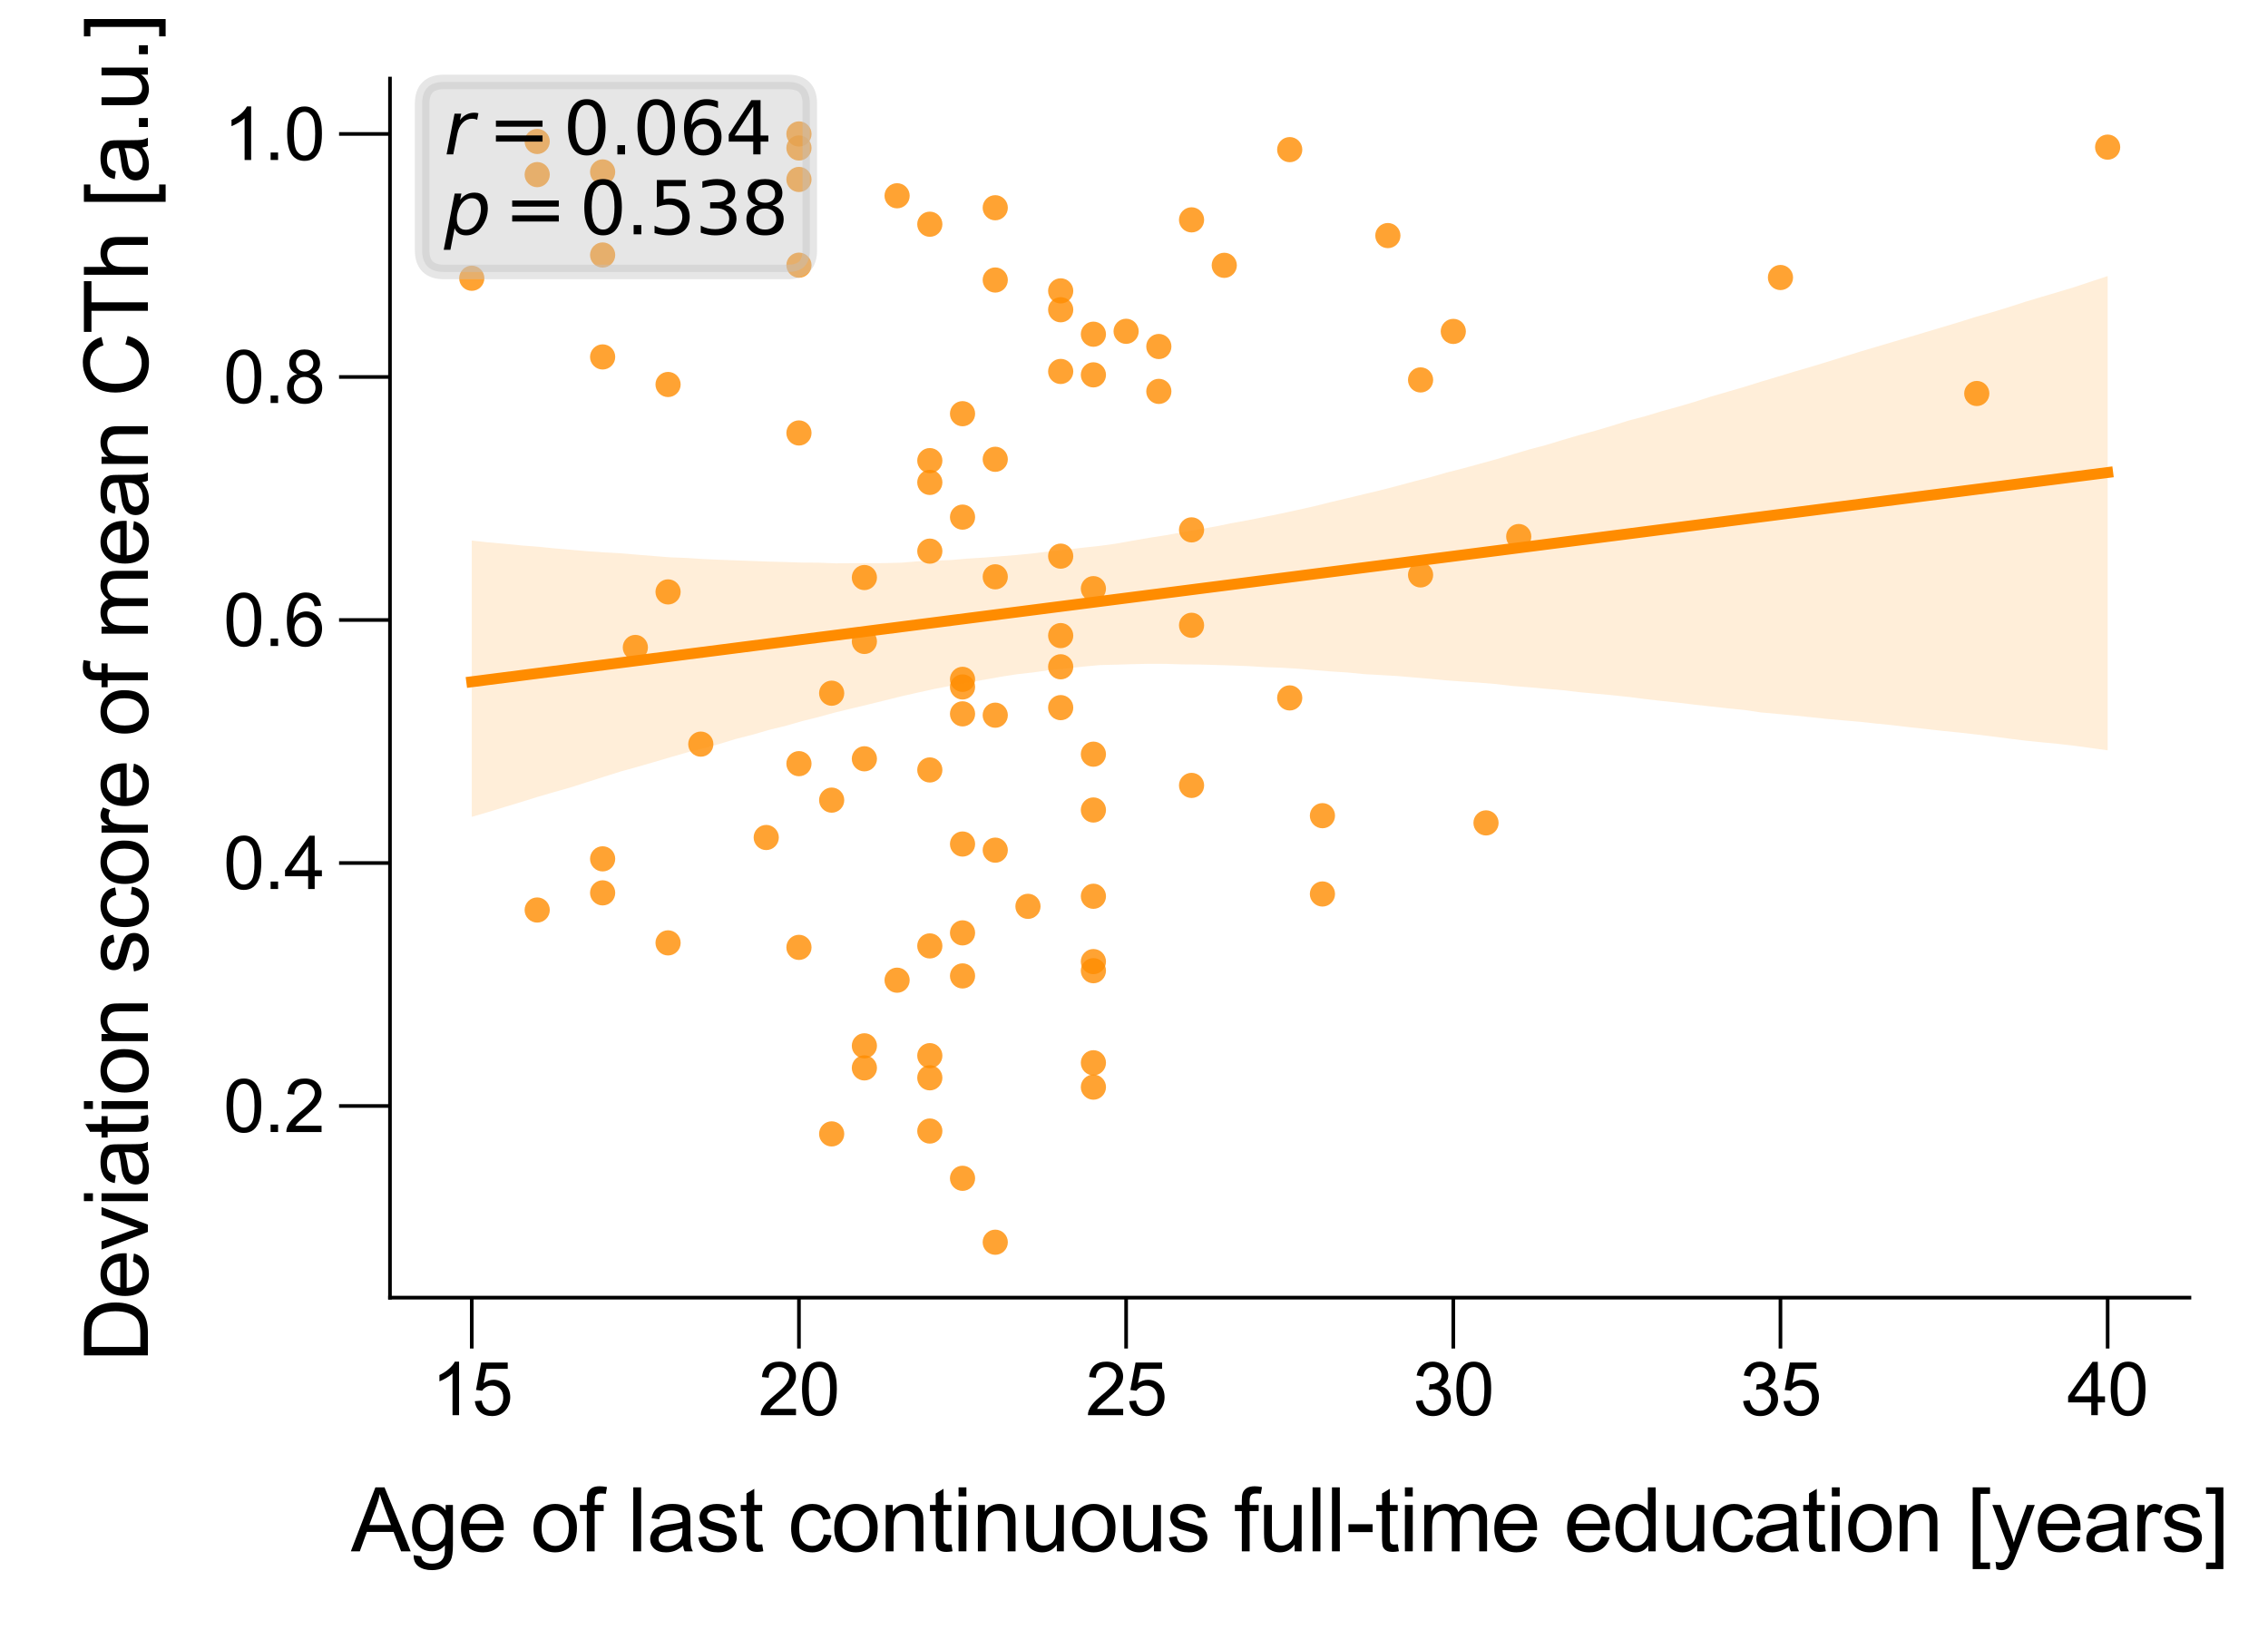 <?xml version="1.0" encoding="utf-8" standalone="no"?>
<!DOCTYPE svg PUBLIC "-//W3C//DTD SVG 1.1//EN"
  "http://www.w3.org/Graphics/SVG/1.1/DTD/svg11.dtd">
<svg xmlns:xlink="http://www.w3.org/1999/xlink" width="155.906pt" height="113.386pt" viewBox="0 0 155.906 113.386" xmlns="http://www.w3.org/2000/svg" version="1.1">
 <defs>
  <style type="text/css">*{stroke-linejoin: round; stroke-linecap: butt}</style>
 </defs>
 <g id="figure_1">
  <g id="patch_1">
   <path d="M 0 113.386 
L 155.906 113.386 
L 155.906 0 
L 0 0 
z
" style="fill: #ffffff"/>
  </g>
  <g id="axes_1">
   <g id="patch_2">
    <path d="M 26.808 89.218 
L 150.506 89.218 
L 150.506 5.4 
L 26.808 5.4 
z
" style="fill: #ffffff"/>
   </g>
   <g id="PathCollection_1">
    <defs>
     <path id="C0_0_9b91db623c" d="M 0 0.866 
C 0.23 0.866 0.45 0.775 0.612 0.612 
C 0.775 0.45 0.866 0.23 0.866 -0 
C 0.866 -0.23 0.775 -0.45 0.612 -0.612 
C 0.45 -0.775 0.23 -0.866 0 -0.866 
C -0.23 -0.866 -0.45 -0.775 -0.612 -0.612 
C -0.775 -0.45 -0.866 -0.23 -0.866 0 
C -0.866 0.23 -0.775 0.45 -0.612 0.612 
C -0.45 0.775 -0.23 0.866 0 0.866 
z
"/>
    </defs>
    <g clip-path="url(#p8213f5aab8)">
     <use xlink:href="#C0_0_9b91db623c" x="72.913" y="48.652" style="fill: #ff8c00; fill-opacity: 0.8"/>
    </g>
    <g clip-path="url(#p8213f5aab8)">
     <use xlink:href="#C0_0_9b91db623c" x="57.17" y="55.012" style="fill: #ff8c00; fill-opacity: 0.8"/>
    </g>
    <g clip-path="url(#p8213f5aab8)">
     <use xlink:href="#C0_0_9b91db623c" x="36.928" y="62.567" style="fill: #ff8c00; fill-opacity: 0.8"/>
    </g>
    <g clip-path="url(#p8213f5aab8)">
     <use xlink:href="#C0_0_9b91db623c" x="63.917" y="65.035" style="fill: #ff8c00; fill-opacity: 0.8"/>
    </g>
    <g clip-path="url(#p8213f5aab8)">
     <use xlink:href="#C0_0_9b91db623c" x="66.166" y="67.098" style="fill: #ff8c00; fill-opacity: 0.8"/>
    </g>
    <g clip-path="url(#p8213f5aab8)">
     <use xlink:href="#C0_0_9b91db623c" x="68.415" y="85.408" style="fill: #ff8c00; fill-opacity: 0.8"/>
    </g>
    <g clip-path="url(#p8213f5aab8)">
     <use xlink:href="#C0_0_9b91db623c" x="54.921" y="9.21" style="fill: #ff8c00; fill-opacity: 0.8"/>
    </g>
    <g clip-path="url(#p8213f5aab8)">
     <use xlink:href="#C0_0_9b91db623c" x="54.921" y="12.338" style="fill: #ff8c00; fill-opacity: 0.8"/>
    </g>
    <g clip-path="url(#p8213f5aab8)">
     <use xlink:href="#C0_0_9b91db623c" x="75.162" y="25.773" style="fill: #ff8c00; fill-opacity: 0.8"/>
    </g>
    <g clip-path="url(#p8213f5aab8)">
     <use xlink:href="#C0_0_9b91db623c" x="75.162" y="40.472" style="fill: #ff8c00; fill-opacity: 0.8"/>
    </g>
    <g clip-path="url(#p8213f5aab8)">
     <use xlink:href="#C0_0_9b91db623c" x="41.426" y="11.821" style="fill: #ff8c00; fill-opacity: 0.8"/>
    </g>
    <g clip-path="url(#p8213f5aab8)">
     <use xlink:href="#C0_0_9b91db623c" x="68.415" y="58.451" style="fill: #ff8c00; fill-opacity: 0.8"/>
    </g>
    <g clip-path="url(#p8213f5aab8)">
     <use xlink:href="#C0_0_9b91db623c" x="90.906" y="61.464" style="fill: #ff8c00; fill-opacity: 0.8"/>
    </g>
    <g clip-path="url(#p8213f5aab8)">
     <use xlink:href="#C0_0_9b91db623c" x="90.906" y="56.081" style="fill: #ff8c00; fill-opacity: 0.8"/>
    </g>
    <g clip-path="url(#p8213f5aab8)">
     <use xlink:href="#C0_0_9b91db623c" x="66.166" y="81.013" style="fill: #ff8c00; fill-opacity: 0.8"/>
    </g>
    <g clip-path="url(#p8213f5aab8)">
     <use xlink:href="#C0_0_9b91db623c" x="54.921" y="52.505" style="fill: #ff8c00; fill-opacity: 0.8"/>
    </g>
    <g clip-path="url(#p8213f5aab8)">
     <use xlink:href="#C0_0_9b91db623c" x="43.675" y="44.515" style="fill: #ff8c00; fill-opacity: 0.8"/>
    </g>
    <g clip-path="url(#p8213f5aab8)">
     <use xlink:href="#C0_0_9b91db623c" x="66.166" y="58.03" style="fill: #ff8c00; fill-opacity: 0.8"/>
    </g>
    <g clip-path="url(#p8213f5aab8)">
     <use xlink:href="#C0_0_9b91db623c" x="88.657" y="47.984" style="fill: #ff8c00; fill-opacity: 0.8"/>
    </g>
    <g clip-path="url(#p8213f5aab8)">
     <use xlink:href="#C0_0_9b91db623c" x="66.166" y="64.138" style="fill: #ff8c00; fill-opacity: 0.8"/>
    </g>
    <g clip-path="url(#p8213f5aab8)">
     <use xlink:href="#C0_0_9b91db623c" x="68.415" y="19.252" style="fill: #ff8c00; fill-opacity: 0.8"/>
    </g>
    <g clip-path="url(#p8213f5aab8)">
     <use xlink:href="#C0_0_9b91db623c" x="61.668" y="67.392" style="fill: #ff8c00; fill-opacity: 0.8"/>
    </g>
    <g clip-path="url(#p8213f5aab8)">
     <use xlink:href="#C0_0_9b91db623c" x="68.415" y="14.283" style="fill: #ff8c00; fill-opacity: 0.8"/>
    </g>
    <g clip-path="url(#p8213f5aab8)">
     <use xlink:href="#C0_0_9b91db623c" x="68.415" y="31.578" style="fill: #ff8c00; fill-opacity: 0.8"/>
    </g>
    <g clip-path="url(#p8213f5aab8)">
     <use xlink:href="#C0_0_9b91db623c" x="63.917" y="33.167" style="fill: #ff8c00; fill-opacity: 0.8"/>
    </g>
    <g clip-path="url(#p8213f5aab8)">
     <use xlink:href="#C0_0_9b91db623c" x="63.917" y="72.581" style="fill: #ff8c00; fill-opacity: 0.8"/>
    </g>
    <g clip-path="url(#p8213f5aab8)">
     <use xlink:href="#C0_0_9b91db623c" x="81.909" y="36.431" style="fill: #ff8c00; fill-opacity: 0.8"/>
    </g>
    <g clip-path="url(#p8213f5aab8)">
     <use xlink:href="#C0_0_9b91db623c" x="66.166" y="28.443" style="fill: #ff8c00; fill-opacity: 0.8"/>
    </g>
    <g clip-path="url(#p8213f5aab8)">
     <use xlink:href="#C0_0_9b91db623c" x="102.151" y="56.577" style="fill: #ff8c00; fill-opacity: 0.8"/>
    </g>
    <g clip-path="url(#p8213f5aab8)">
     <use xlink:href="#C0_0_9b91db623c" x="54.921" y="65.135" style="fill: #ff8c00; fill-opacity: 0.8"/>
    </g>
    <g clip-path="url(#p8213f5aab8)">
     <use xlink:href="#C0_0_9b91db623c" x="63.917" y="77.763" style="fill: #ff8c00; fill-opacity: 0.8"/>
    </g>
    <g clip-path="url(#p8213f5aab8)">
     <use xlink:href="#C0_0_9b91db623c" x="72.913" y="25.538" style="fill: #ff8c00; fill-opacity: 0.8"/>
    </g>
    <g clip-path="url(#p8213f5aab8)">
     <use xlink:href="#C0_0_9b91db623c" x="59.419" y="44.102" style="fill: #ff8c00; fill-opacity: 0.8"/>
    </g>
    <g clip-path="url(#p8213f5aab8)">
     <use xlink:href="#C0_0_9b91db623c" x="59.419" y="71.904" style="fill: #ff8c00; fill-opacity: 0.8"/>
    </g>
    <g clip-path="url(#p8213f5aab8)">
     <use xlink:href="#C0_0_9b91db623c" x="97.653" y="26.121" style="fill: #ff8c00; fill-opacity: 0.8"/>
    </g>
    <g clip-path="url(#p8213f5aab8)">
     <use xlink:href="#C0_0_9b91db623c" x="97.653" y="39.528" style="fill: #ff8c00; fill-opacity: 0.8"/>
    </g>
    <g clip-path="url(#p8213f5aab8)">
     <use xlink:href="#C0_0_9b91db623c" x="48.174" y="51.162" style="fill: #ff8c00; fill-opacity: 0.8"/>
    </g>
    <g clip-path="url(#p8213f5aab8)">
     <use xlink:href="#C0_0_9b91db623c" x="41.426" y="61.387" style="fill: #ff8c00; fill-opacity: 0.8"/>
    </g>
    <g clip-path="url(#p8213f5aab8)">
     <use xlink:href="#C0_0_9b91db623c" x="72.913" y="19.999" style="fill: #ff8c00; fill-opacity: 0.8"/>
    </g>
    <g clip-path="url(#p8213f5aab8)">
     <use xlink:href="#C0_0_9b91db623c" x="59.419" y="73.422" style="fill: #ff8c00; fill-opacity: 0.8"/>
    </g>
    <g clip-path="url(#p8213f5aab8)">
     <use xlink:href="#C0_0_9b91db623c" x="68.415" y="49.172" style="fill: #ff8c00; fill-opacity: 0.8"/>
    </g>
    <g clip-path="url(#p8213f5aab8)">
     <use xlink:href="#C0_0_9b91db623c" x="36.928" y="9.726" style="fill: #ff8c00; fill-opacity: 0.8"/>
    </g>
    <g clip-path="url(#p8213f5aab8)">
     <use xlink:href="#C0_0_9b91db623c" x="36.928" y="12.006" style="fill: #ff8c00; fill-opacity: 0.8"/>
    </g>
    <g clip-path="url(#p8213f5aab8)">
     <use xlink:href="#C0_0_9b91db623c" x="75.162" y="55.69" style="fill: #ff8c00; fill-opacity: 0.8"/>
    </g>
    <g clip-path="url(#p8213f5aab8)">
     <use xlink:href="#C0_0_9b91db623c" x="45.924" y="64.826" style="fill: #ff8c00; fill-opacity: 0.8"/>
    </g>
    <g clip-path="url(#p8213f5aab8)">
     <use xlink:href="#C0_0_9b91db623c" x="45.924" y="26.435" style="fill: #ff8c00; fill-opacity: 0.8"/>
    </g>
    <g clip-path="url(#p8213f5aab8)">
     <use xlink:href="#C0_0_9b91db623c" x="45.924" y="40.696" style="fill: #ff8c00; fill-opacity: 0.8"/>
    </g>
    <g clip-path="url(#p8213f5aab8)">
     <use xlink:href="#C0_0_9b91db623c" x="61.668" y="13.46" style="fill: #ff8c00; fill-opacity: 0.8"/>
    </g>
    <g clip-path="url(#p8213f5aab8)">
     <use xlink:href="#C0_0_9b91db623c" x="88.657" y="10.288" style="fill: #ff8c00; fill-opacity: 0.8"/>
    </g>
    <g clip-path="url(#p8213f5aab8)">
     <use xlink:href="#C0_0_9b91db623c" x="77.411" y="22.778" style="fill: #ff8c00; fill-opacity: 0.8"/>
    </g>
    <g clip-path="url(#p8213f5aab8)">
     <use xlink:href="#C0_0_9b91db623c" x="81.909" y="15.116" style="fill: #ff8c00; fill-opacity: 0.8"/>
    </g>
    <g clip-path="url(#p8213f5aab8)">
     <use xlink:href="#C0_0_9b91db623c" x="75.162" y="22.978" style="fill: #ff8c00; fill-opacity: 0.8"/>
    </g>
    <g clip-path="url(#p8213f5aab8)">
     <use xlink:href="#C0_0_9b91db623c" x="68.415" y="39.658" style="fill: #ff8c00; fill-opacity: 0.8"/>
    </g>
    <g clip-path="url(#p8213f5aab8)">
     <use xlink:href="#C0_0_9b91db623c" x="41.426" y="17.532" style="fill: #ff8c00; fill-opacity: 0.8"/>
    </g>
    <g clip-path="url(#p8213f5aab8)">
     <use xlink:href="#C0_0_9b91db623c" x="32.43" y="19.131" style="fill: #ff8c00; fill-opacity: 0.8"/>
    </g>
    <g clip-path="url(#p8213f5aab8)">
     <use xlink:href="#C0_0_9b91db623c" x="63.917" y="37.893" style="fill: #ff8c00; fill-opacity: 0.8"/>
    </g>
    <g clip-path="url(#p8213f5aab8)">
     <use xlink:href="#C0_0_9b91db623c" x="63.917" y="15.416" style="fill: #ff8c00; fill-opacity: 0.8"/>
    </g>
    <g clip-path="url(#p8213f5aab8)">
     <use xlink:href="#C0_0_9b91db623c" x="75.162" y="74.744" style="fill: #ff8c00; fill-opacity: 0.8"/>
    </g>
    <g clip-path="url(#p8213f5aab8)">
     <use xlink:href="#C0_0_9b91db623c" x="66.166" y="47.23" style="fill: #ff8c00; fill-opacity: 0.8"/>
    </g>
    <g clip-path="url(#p8213f5aab8)">
     <use xlink:href="#C0_0_9b91db623c" x="122.392" y="19.08" style="fill: #ff8c00; fill-opacity: 0.8"/>
    </g>
    <g clip-path="url(#p8213f5aab8)">
     <use xlink:href="#C0_0_9b91db623c" x="59.419" y="52.17" style="fill: #ff8c00; fill-opacity: 0.8"/>
    </g>
    <g clip-path="url(#p8213f5aab8)">
     <use xlink:href="#C0_0_9b91db623c" x="59.419" y="39.708" style="fill: #ff8c00; fill-opacity: 0.8"/>
    </g>
    <g clip-path="url(#p8213f5aab8)">
     <use xlink:href="#C0_0_9b91db623c" x="41.426" y="24.54" style="fill: #ff8c00; fill-opacity: 0.8"/>
    </g>
    <g clip-path="url(#p8213f5aab8)">
     <use xlink:href="#C0_0_9b91db623c" x="41.426" y="59.049" style="fill: #ff8c00; fill-opacity: 0.8"/>
    </g>
    <g clip-path="url(#p8213f5aab8)">
     <use xlink:href="#C0_0_9b91db623c" x="70.664" y="62.314" style="fill: #ff8c00; fill-opacity: 0.8"/>
    </g>
    <g clip-path="url(#p8213f5aab8)">
     <use xlink:href="#C0_0_9b91db623c" x="63.917" y="31.67" style="fill: #ff8c00; fill-opacity: 0.8"/>
    </g>
    <g clip-path="url(#p8213f5aab8)">
     <use xlink:href="#C0_0_9b91db623c" x="63.917" y="74.103" style="fill: #ff8c00; fill-opacity: 0.8"/>
    </g>
    <g clip-path="url(#p8213f5aab8)">
     <use xlink:href="#C0_0_9b91db623c" x="52.672" y="57.581" style="fill: #ff8c00; fill-opacity: 0.8"/>
    </g>
    <g clip-path="url(#p8213f5aab8)">
     <use xlink:href="#C0_0_9b91db623c" x="66.166" y="46.707" style="fill: #ff8c00; fill-opacity: 0.8"/>
    </g>
    <g clip-path="url(#p8213f5aab8)">
     <use xlink:href="#C0_0_9b91db623c" x="75.162" y="61.621" style="fill: #ff8c00; fill-opacity: 0.8"/>
    </g>
    <g clip-path="url(#p8213f5aab8)">
     <use xlink:href="#C0_0_9b91db623c" x="104.4" y="36.889" style="fill: #ff8c00; fill-opacity: 0.8"/>
    </g>
    <g clip-path="url(#p8213f5aab8)">
     <use xlink:href="#C0_0_9b91db623c" x="72.913" y="45.844" style="fill: #ff8c00; fill-opacity: 0.8"/>
    </g>
    <g clip-path="url(#p8213f5aab8)">
     <use xlink:href="#C0_0_9b91db623c" x="144.883" y="10.116" style="fill: #ff8c00; fill-opacity: 0.8"/>
    </g>
    <g clip-path="url(#p8213f5aab8)">
     <use xlink:href="#C0_0_9b91db623c" x="79.66" y="26.909" style="fill: #ff8c00; fill-opacity: 0.8"/>
    </g>
    <g clip-path="url(#p8213f5aab8)">
     <use xlink:href="#C0_0_9b91db623c" x="75.162" y="51.853" style="fill: #ff8c00; fill-opacity: 0.8"/>
    </g>
    <g clip-path="url(#p8213f5aab8)">
     <use xlink:href="#C0_0_9b91db623c" x="99.902" y="22.786" style="fill: #ff8c00; fill-opacity: 0.8"/>
    </g>
    <g clip-path="url(#p8213f5aab8)">
     <use xlink:href="#C0_0_9b91db623c" x="75.162" y="66.739" style="fill: #ff8c00; fill-opacity: 0.8"/>
    </g>
    <g clip-path="url(#p8213f5aab8)">
     <use xlink:href="#C0_0_9b91db623c" x="75.162" y="73.07" style="fill: #ff8c00; fill-opacity: 0.8"/>
    </g>
    <g clip-path="url(#p8213f5aab8)">
     <use xlink:href="#C0_0_9b91db623c" x="57.17" y="47.66" style="fill: #ff8c00; fill-opacity: 0.8"/>
    </g>
    <g clip-path="url(#p8213f5aab8)">
     <use xlink:href="#C0_0_9b91db623c" x="63.917" y="52.937" style="fill: #ff8c00; fill-opacity: 0.8"/>
    </g>
    <g clip-path="url(#p8213f5aab8)">
     <use xlink:href="#C0_0_9b91db623c" x="66.166" y="35.554" style="fill: #ff8c00; fill-opacity: 0.8"/>
    </g>
    <g clip-path="url(#p8213f5aab8)">
     <use xlink:href="#C0_0_9b91db623c" x="66.166" y="49.08" style="fill: #ff8c00; fill-opacity: 0.8"/>
    </g>
    <g clip-path="url(#p8213f5aab8)">
     <use xlink:href="#C0_0_9b91db623c" x="81.909" y="42.991" style="fill: #ff8c00; fill-opacity: 0.8"/>
    </g>
    <g clip-path="url(#p8213f5aab8)">
     <use xlink:href="#C0_0_9b91db623c" x="81.909" y="54" style="fill: #ff8c00; fill-opacity: 0.8"/>
    </g>
    <g clip-path="url(#p8213f5aab8)">
     <use xlink:href="#C0_0_9b91db623c" x="95.404" y="16.197" style="fill: #ff8c00; fill-opacity: 0.8"/>
    </g>
    <g clip-path="url(#p8213f5aab8)">
     <use xlink:href="#C0_0_9b91db623c" x="54.921" y="18.232" style="fill: #ff8c00; fill-opacity: 0.8"/>
    </g>
    <g clip-path="url(#p8213f5aab8)">
     <use xlink:href="#C0_0_9b91db623c" x="54.921" y="29.768" style="fill: #ff8c00; fill-opacity: 0.8"/>
    </g>
    <g clip-path="url(#p8213f5aab8)">
     <use xlink:href="#C0_0_9b91db623c" x="79.66" y="23.824" style="fill: #ff8c00; fill-opacity: 0.8"/>
    </g>
    <g clip-path="url(#p8213f5aab8)">
     <use xlink:href="#C0_0_9b91db623c" x="57.17" y="77.96" style="fill: #ff8c00; fill-opacity: 0.8"/>
    </g>
    <g clip-path="url(#p8213f5aab8)">
     <use xlink:href="#C0_0_9b91db623c" x="84.158" y="18.242" style="fill: #ff8c00; fill-opacity: 0.8"/>
    </g>
    <g clip-path="url(#p8213f5aab8)">
     <use xlink:href="#C0_0_9b91db623c" x="72.913" y="38.237" style="fill: #ff8c00; fill-opacity: 0.8"/>
    </g>
    <g clip-path="url(#p8213f5aab8)">
     <use xlink:href="#C0_0_9b91db623c" x="54.921" y="10.174" style="fill: #ff8c00; fill-opacity: 0.8"/>
    </g>
    <g clip-path="url(#p8213f5aab8)">
     <use xlink:href="#C0_0_9b91db623c" x="135.887" y="27.054" style="fill: #ff8c00; fill-opacity: 0.8"/>
    </g>
    <g clip-path="url(#p8213f5aab8)">
     <use xlink:href="#C0_0_9b91db623c" x="72.913" y="21.297" style="fill: #ff8c00; fill-opacity: 0.8"/>
    </g>
    <g clip-path="url(#p8213f5aab8)">
     <use xlink:href="#C0_0_9b91db623c" x="72.913" y="43.7" style="fill: #ff8c00; fill-opacity: 0.8"/>
    </g>
    <g clip-path="url(#p8213f5aab8)">
     <use xlink:href="#C0_0_9b91db623c" x="75.162" y="66.113" style="fill: #ff8c00; fill-opacity: 0.8"/>
    </g>
   </g>
   <g id="PolyCollection_1">
    <path d="M 32.43 37.164 
L 32.43 56.161 
L 33.566 55.83 
L 34.702 55.481 
L 35.838 55.137 
L 36.974 54.783 
L 38.11 54.454 
L 39.245 54.131 
L 40.381 53.766 
L 41.517 53.406 
L 42.653 53.046 
L 43.789 52.732 
L 44.925 52.405 
L 46.061 52.07 
L 47.197 51.741 
L 48.333 51.452 
L 49.468 51.146 
L 50.604 50.799 
L 51.74 50.511 
L 52.876 50.181 
L 54.012 49.904 
L 55.148 49.578 
L 56.284 49.294 
L 57.42 48.982 
L 58.556 48.708 
L 59.691 48.436 
L 60.827 48.156 
L 61.963 47.874 
L 63.099 47.617 
L 64.235 47.367 
L 65.371 47.149 
L 66.507 46.932 
L 67.643 46.737 
L 68.778 46.533 
L 69.914 46.356 
L 71.05 46.228 
L 72.186 46.066 
L 73.322 45.958 
L 74.458 45.832 
L 75.594 45.728 
L 76.73 45.698 
L 77.866 45.664 
L 79.001 45.639 
L 80.137 45.644 
L 81.273 45.679 
L 82.409 45.688 
L 83.545 45.719 
L 84.681 45.754 
L 85.817 45.797 
L 86.953 45.869 
L 88.089 45.909 
L 89.224 45.977 
L 90.36 46.072 
L 91.496 46.165 
L 92.632 46.236 
L 93.768 46.349 
L 94.904 46.412 
L 96.04 46.478 
L 97.176 46.577 
L 98.312 46.673 
L 99.447 46.78 
L 100.583 46.862 
L 101.719 46.938 
L 102.855 47.033 
L 103.991 47.165 
L 105.127 47.253 
L 106.263 47.356 
L 107.399 47.45 
L 108.535 47.586 
L 109.67 47.691 
L 110.806 47.797 
L 111.942 47.916 
L 113.078 48.061 
L 114.214 48.192 
L 115.35 48.31 
L 116.486 48.448 
L 117.622 48.573 
L 118.757 48.699 
L 119.893 48.81 
L 121.029 48.981 
L 122.165 49.083 
L 123.301 49.188 
L 124.437 49.307 
L 125.573 49.426 
L 126.709 49.528 
L 127.845 49.626 
L 128.98 49.75 
L 130.116 49.863 
L 131.252 49.997 
L 132.388 50.12 
L 133.524 50.25 
L 134.66 50.363 
L 135.796 50.492 
L 136.932 50.63 
L 138.068 50.778 
L 139.203 50.919 
L 140.339 51.035 
L 141.475 51.144 
L 142.611 51.275 
L 143.747 51.43 
L 144.883 51.589 
L 144.883 18.982 
L 144.883 18.982 
L 143.747 19.355 
L 142.611 19.735 
L 141.475 20.078 
L 140.339 20.412 
L 139.203 20.754 
L 138.068 21.122 
L 136.932 21.469 
L 135.796 21.793 
L 134.66 22.15 
L 133.524 22.492 
L 132.388 22.831 
L 131.252 23.172 
L 130.116 23.508 
L 128.98 23.845 
L 127.845 24.181 
L 126.709 24.534 
L 125.573 24.889 
L 124.437 25.233 
L 123.301 25.564 
L 122.165 25.91 
L 121.029 26.248 
L 119.893 26.603 
L 118.757 26.935 
L 117.622 27.263 
L 116.486 27.629 
L 115.35 27.965 
L 114.214 28.276 
L 113.078 28.621 
L 111.942 28.917 
L 110.806 29.275 
L 109.67 29.613 
L 108.535 29.921 
L 107.399 30.254 
L 106.263 30.601 
L 105.127 30.9 
L 103.991 31.237 
L 102.855 31.575 
L 101.719 31.888 
L 100.583 32.2 
L 99.447 32.487 
L 98.312 32.813 
L 97.176 33.102 
L 96.04 33.41 
L 94.904 33.703 
L 93.768 33.975 
L 92.632 34.249 
L 91.496 34.516 
L 90.36 34.801 
L 89.224 35.054 
L 88.089 35.302 
L 86.953 35.533 
L 85.817 35.76 
L 84.681 35.966 
L 83.545 36.198 
L 82.409 36.396 
L 81.273 36.594 
L 80.137 36.799 
L 79.001 36.974 
L 77.866 37.173 
L 76.73 37.375 
L 75.594 37.532 
L 74.458 37.653 
L 73.322 37.786 
L 72.186 37.902 
L 71.05 38.042 
L 69.914 38.155 
L 68.778 38.248 
L 67.643 38.335 
L 66.507 38.406 
L 65.371 38.504 
L 64.235 38.543 
L 63.099 38.592 
L 61.963 38.686 
L 60.827 38.714 
L 59.691 38.726 
L 58.556 38.724 
L 57.42 38.73 
L 56.284 38.686 
L 55.148 38.679 
L 54.012 38.643 
L 52.876 38.612 
L 51.74 38.569 
L 50.604 38.529 
L 49.468 38.486 
L 48.333 38.435 
L 47.197 38.36 
L 46.061 38.317 
L 44.925 38.227 
L 43.789 38.136 
L 42.653 38.04 
L 41.517 37.979 
L 40.381 37.898 
L 39.245 37.8 
L 38.11 37.702 
L 36.974 37.588 
L 35.838 37.502 
L 34.702 37.39 
L 33.566 37.29 
L 32.43 37.164 
z
" clip-path="url(#p8213f5aab8)" style="fill: #ff8c00; fill-opacity: 0.15"/>
   </g>
   <g id="matplotlib.axis_1">
    <g id="xtick_1">
     <g id="line2d_1">
      <defs>
       <path id="m34c0549c8e" d="M 0 0 
L 0 3.5 
" style="stroke: #000000; stroke-width: 0.25"/>
      </defs>
      <g>
       <use xlink:href="#m34c0549c8e" x="32.43" y="89.218" style="stroke: #000000; stroke-width: 0.25"/>
      </g>
     </g>
     <g id="text_1">
      <!-- 15 -->
      <g transform="translate(29.65 97.297) scale(0.05 -0.05)">
       <defs>
        <path id="ArialMT-31" d="M 2384 0 
L 1822 0 
L 1822 3584 
Q 1619 3391 1289 3197 
Q 959 3003 697 2906 
L 697 3450 
Q 1169 3672 1522 3987 
Q 1875 4303 2022 4600 
L 2384 4600 
L 2384 0 
z
" transform="scale(0.016)"/>
        <path id="ArialMT-35" d="M 266 1200 
L 856 1250 
Q 922 819 1161 601 
Q 1400 384 1738 384 
Q 2144 384 2425 690 
Q 2706 997 2706 1503 
Q 2706 1984 2436 2262 
Q 2166 2541 1728 2541 
Q 1456 2541 1237 2417 
Q 1019 2294 894 2097 
L 366 2166 
L 809 4519 
L 3088 4519 
L 3088 3981 
L 1259 3981 
L 1013 2750 
Q 1425 3038 1878 3038 
Q 2478 3038 2890 2622 
Q 3303 2206 3303 1553 
Q 3303 931 2941 478 
Q 2500 -78 1738 -78 
Q 1113 -78 717 272 
Q 322 622 266 1200 
z
" transform="scale(0.016)"/>
       </defs>
       <use xlink:href="#ArialMT-31"/>
       <use xlink:href="#ArialMT-35" x="55.615"/>
      </g>
     </g>
    </g>
    <g id="xtick_2">
     <g id="line2d_2">
      <g>
       <use xlink:href="#m34c0549c8e" x="54.921" y="89.218" style="stroke: #000000; stroke-width: 0.25"/>
      </g>
     </g>
     <g id="text_2">
      <!-- 20 -->
      <g transform="translate(52.14 97.297) scale(0.05 -0.05)">
       <defs>
        <path id="ArialMT-32" d="M 3222 541 
L 3222 0 
L 194 0 
Q 188 203 259 391 
Q 375 700 629 1000 
Q 884 1300 1366 1694 
Q 2113 2306 2375 2664 
Q 2638 3022 2638 3341 
Q 2638 3675 2398 3904 
Q 2159 4134 1775 4134 
Q 1369 4134 1125 3890 
Q 881 3647 878 3216 
L 300 3275 
Q 359 3922 746 4261 
Q 1134 4600 1788 4600 
Q 2447 4600 2831 4234 
Q 3216 3869 3216 3328 
Q 3216 3053 3103 2787 
Q 2991 2522 2730 2228 
Q 2469 1934 1863 1422 
Q 1356 997 1212 845 
Q 1069 694 975 541 
L 3222 541 
z
" transform="scale(0.016)"/>
        <path id="ArialMT-30" d="M 266 2259 
Q 266 3072 433 3567 
Q 600 4063 929 4331 
Q 1259 4600 1759 4600 
Q 2128 4600 2406 4451 
Q 2684 4303 2865 4023 
Q 3047 3744 3150 3342 
Q 3253 2941 3253 2259 
Q 3253 1453 3087 958 
Q 2922 463 2592 192 
Q 2263 -78 1759 -78 
Q 1097 -78 719 397 
Q 266 969 266 2259 
z
M 844 2259 
Q 844 1131 1108 757 
Q 1372 384 1759 384 
Q 2147 384 2411 759 
Q 2675 1134 2675 2259 
Q 2675 3391 2411 3762 
Q 2147 4134 1753 4134 
Q 1366 4134 1134 3806 
Q 844 3388 844 2259 
z
" transform="scale(0.016)"/>
       </defs>
       <use xlink:href="#ArialMT-32"/>
       <use xlink:href="#ArialMT-30" x="55.615"/>
      </g>
     </g>
    </g>
    <g id="xtick_3">
     <g id="line2d_3">
      <g>
       <use xlink:href="#m34c0549c8e" x="77.411" y="89.218" style="stroke: #000000; stroke-width: 0.25"/>
      </g>
     </g>
     <g id="text_3">
      <!-- 25 -->
      <g transform="translate(74.631 97.297) scale(0.05 -0.05)">
       <use xlink:href="#ArialMT-32"/>
       <use xlink:href="#ArialMT-35" x="55.615"/>
      </g>
     </g>
    </g>
    <g id="xtick_4">
     <g id="line2d_4">
      <g>
       <use xlink:href="#m34c0549c8e" x="99.902" y="89.218" style="stroke: #000000; stroke-width: 0.25"/>
      </g>
     </g>
     <g id="text_4">
      <!-- 30 -->
      <g transform="translate(97.121 97.297) scale(0.05 -0.05)">
       <defs>
        <path id="ArialMT-33" d="M 269 1209 
L 831 1284 
Q 928 806 1161 595 
Q 1394 384 1728 384 
Q 2125 384 2398 659 
Q 2672 934 2672 1341 
Q 2672 1728 2419 1979 
Q 2166 2231 1775 2231 
Q 1616 2231 1378 2169 
L 1441 2663 
Q 1497 2656 1531 2656 
Q 1891 2656 2178 2843 
Q 2466 3031 2466 3422 
Q 2466 3731 2256 3934 
Q 2047 4138 1716 4138 
Q 1388 4138 1169 3931 
Q 950 3725 888 3313 
L 325 3413 
Q 428 3978 793 4289 
Q 1159 4600 1703 4600 
Q 2078 4600 2393 4439 
Q 2709 4278 2876 4000 
Q 3044 3722 3044 3409 
Q 3044 3113 2884 2869 
Q 2725 2625 2413 2481 
Q 2819 2388 3044 2092 
Q 3269 1797 3269 1353 
Q 3269 753 2831 336 
Q 2394 -81 1725 -81 
Q 1122 -81 723 278 
Q 325 638 269 1209 
z
" transform="scale(0.016)"/>
       </defs>
       <use xlink:href="#ArialMT-33"/>
       <use xlink:href="#ArialMT-30" x="55.615"/>
      </g>
     </g>
    </g>
    <g id="xtick_5">
     <g id="line2d_5">
      <g>
       <use xlink:href="#m34c0549c8e" x="122.392" y="89.218" style="stroke: #000000; stroke-width: 0.25"/>
      </g>
     </g>
     <g id="text_5">
      <!-- 35 -->
      <g transform="translate(119.612 97.297) scale(0.05 -0.05)">
       <use xlink:href="#ArialMT-33"/>
       <use xlink:href="#ArialMT-35" x="55.615"/>
      </g>
     </g>
    </g>
    <g id="xtick_6">
     <g id="line2d_6">
      <g>
       <use xlink:href="#m34c0549c8e" x="144.883" y="89.218" style="stroke: #000000; stroke-width: 0.25"/>
      </g>
     </g>
     <g id="text_6">
      <!-- 40 -->
      <g transform="translate(142.102 97.297) scale(0.05 -0.05)">
       <defs>
        <path id="ArialMT-34" d="M 2069 0 
L 2069 1097 
L 81 1097 
L 81 1613 
L 2172 4581 
L 2631 4581 
L 2631 1613 
L 3250 1613 
L 3250 1097 
L 2631 1097 
L 2631 0 
L 2069 0 
z
M 2069 1613 
L 2069 3678 
L 634 1613 
L 2069 1613 
z
" transform="scale(0.016)"/>
       </defs>
       <use xlink:href="#ArialMT-34"/>
       <use xlink:href="#ArialMT-30" x="55.615"/>
      </g>
     </g>
    </g>
    <g id="text_7">
     <!-- Age of last continuous full-time education [years] -->
     <g transform="translate(24.126 106.659) scale(0.06 -0.06)">
      <defs>
       <path id="ArialMT-41" d="M -9 0 
L 1750 4581 
L 2403 4581 
L 4278 0 
L 3588 0 
L 3053 1388 
L 1138 1388 
L 634 0 
L -9 0 
z
M 1313 1881 
L 2866 1881 
L 2388 3150 
Q 2169 3728 2063 4100 
Q 1975 3659 1816 3225 
L 1313 1881 
z
" transform="scale(0.016)"/>
       <path id="ArialMT-67" d="M 319 -275 
L 866 -356 
Q 900 -609 1056 -725 
Q 1266 -881 1628 -881 
Q 2019 -881 2231 -725 
Q 2444 -569 2519 -288 
Q 2563 -116 2559 434 
Q 2191 0 1641 0 
Q 956 0 581 494 
Q 206 988 206 1678 
Q 206 2153 378 2554 
Q 550 2956 876 3175 
Q 1203 3394 1644 3394 
Q 2231 3394 2613 2919 
L 2613 3319 
L 3131 3319 
L 3131 450 
Q 3131 -325 2973 -648 
Q 2816 -972 2473 -1159 
Q 2131 -1347 1631 -1347 
Q 1038 -1347 672 -1080 
Q 306 -813 319 -275 
z
M 784 1719 
Q 784 1066 1043 766 
Q 1303 466 1694 466 
Q 2081 466 2343 764 
Q 2606 1063 2606 1700 
Q 2606 2309 2336 2618 
Q 2066 2928 1684 2928 
Q 1309 2928 1046 2623 
Q 784 2319 784 1719 
z
" transform="scale(0.016)"/>
       <path id="ArialMT-65" d="M 2694 1069 
L 3275 997 
Q 3138 488 2766 206 
Q 2394 -75 1816 -75 
Q 1088 -75 661 373 
Q 234 822 234 1631 
Q 234 2469 665 2931 
Q 1097 3394 1784 3394 
Q 2450 3394 2872 2941 
Q 3294 2488 3294 1666 
Q 3294 1616 3291 1516 
L 816 1516 
Q 847 969 1125 678 
Q 1403 388 1819 388 
Q 2128 388 2347 550 
Q 2566 713 2694 1069 
z
M 847 1978 
L 2700 1978 
Q 2663 2397 2488 2606 
Q 2219 2931 1791 2931 
Q 1403 2931 1139 2672 
Q 875 2413 847 1978 
z
" transform="scale(0.016)"/>
       <path id="ArialMT-20" transform="scale(0.016)"/>
       <path id="ArialMT-6f" d="M 213 1659 
Q 213 2581 725 3025 
Q 1153 3394 1769 3394 
Q 2453 3394 2887 2945 
Q 3322 2497 3322 1706 
Q 3322 1066 3130 698 
Q 2938 331 2570 128 
Q 2203 -75 1769 -75 
Q 1072 -75 642 372 
Q 213 819 213 1659 
z
M 791 1659 
Q 791 1022 1069 705 
Q 1347 388 1769 388 
Q 2188 388 2466 706 
Q 2744 1025 2744 1678 
Q 2744 2294 2464 2611 
Q 2184 2928 1769 2928 
Q 1347 2928 1069 2612 
Q 791 2297 791 1659 
z
" transform="scale(0.016)"/>
       <path id="ArialMT-66" d="M 556 0 
L 556 2881 
L 59 2881 
L 59 3319 
L 556 3319 
L 556 3672 
Q 556 4006 616 4169 
Q 697 4388 901 4523 
Q 1106 4659 1475 4659 
Q 1713 4659 2000 4603 
L 1916 4113 
Q 1741 4144 1584 4144 
Q 1328 4144 1222 4034 
Q 1116 3925 1116 3625 
L 1116 3319 
L 1763 3319 
L 1763 2881 
L 1116 2881 
L 1116 0 
L 556 0 
z
" transform="scale(0.016)"/>
       <path id="ArialMT-6c" d="M 409 0 
L 409 4581 
L 972 4581 
L 972 0 
L 409 0 
z
" transform="scale(0.016)"/>
       <path id="ArialMT-61" d="M 2588 409 
Q 2275 144 1986 34 
Q 1697 -75 1366 -75 
Q 819 -75 525 192 
Q 231 459 231 875 
Q 231 1119 342 1320 
Q 453 1522 633 1644 
Q 813 1766 1038 1828 
Q 1203 1872 1538 1913 
Q 2219 1994 2541 2106 
Q 2544 2222 2544 2253 
Q 2544 2597 2384 2738 
Q 2169 2928 1744 2928 
Q 1347 2928 1158 2789 
Q 969 2650 878 2297 
L 328 2372 
Q 403 2725 575 2942 
Q 747 3159 1072 3276 
Q 1397 3394 1825 3394 
Q 2250 3394 2515 3294 
Q 2781 3194 2906 3042 
Q 3031 2891 3081 2659 
Q 3109 2516 3109 2141 
L 3109 1391 
Q 3109 606 3145 398 
Q 3181 191 3288 0 
L 2700 0 
Q 2613 175 2588 409 
z
M 2541 1666 
Q 2234 1541 1622 1453 
Q 1275 1403 1131 1340 
Q 988 1278 909 1158 
Q 831 1038 831 891 
Q 831 666 1001 516 
Q 1172 366 1500 366 
Q 1825 366 2078 508 
Q 2331 650 2450 897 
Q 2541 1088 2541 1459 
L 2541 1666 
z
" transform="scale(0.016)"/>
       <path id="ArialMT-73" d="M 197 991 
L 753 1078 
Q 800 744 1014 566 
Q 1228 388 1613 388 
Q 2000 388 2187 545 
Q 2375 703 2375 916 
Q 2375 1106 2209 1216 
Q 2094 1291 1634 1406 
Q 1016 1563 777 1677 
Q 538 1791 414 1992 
Q 291 2194 291 2438 
Q 291 2659 392 2848 
Q 494 3038 669 3163 
Q 800 3259 1026 3326 
Q 1253 3394 1513 3394 
Q 1903 3394 2198 3281 
Q 2494 3169 2634 2976 
Q 2775 2784 2828 2463 
L 2278 2388 
Q 2241 2644 2061 2787 
Q 1881 2931 1553 2931 
Q 1166 2931 1000 2803 
Q 834 2675 834 2503 
Q 834 2394 903 2306 
Q 972 2216 1119 2156 
Q 1203 2125 1616 2013 
Q 2213 1853 2448 1751 
Q 2684 1650 2818 1456 
Q 2953 1263 2953 975 
Q 2953 694 2789 445 
Q 2625 197 2315 61 
Q 2006 -75 1616 -75 
Q 969 -75 630 194 
Q 291 463 197 991 
z
" transform="scale(0.016)"/>
       <path id="ArialMT-74" d="M 1650 503 
L 1731 6 
Q 1494 -44 1306 -44 
Q 1000 -44 831 53 
Q 663 150 594 308 
Q 525 466 525 972 
L 525 2881 
L 113 2881 
L 113 3319 
L 525 3319 
L 525 4141 
L 1084 4478 
L 1084 3319 
L 1650 3319 
L 1650 2881 
L 1084 2881 
L 1084 941 
Q 1084 700 1114 631 
Q 1144 563 1211 522 
Q 1278 481 1403 481 
Q 1497 481 1650 503 
z
" transform="scale(0.016)"/>
       <path id="ArialMT-63" d="M 2588 1216 
L 3141 1144 
Q 3050 572 2676 248 
Q 2303 -75 1759 -75 
Q 1078 -75 664 370 
Q 250 816 250 1647 
Q 250 2184 428 2587 
Q 606 2991 970 3192 
Q 1334 3394 1763 3394 
Q 2303 3394 2647 3120 
Q 2991 2847 3088 2344 
L 2541 2259 
Q 2463 2594 2264 2762 
Q 2066 2931 1784 2931 
Q 1359 2931 1093 2626 
Q 828 2322 828 1663 
Q 828 994 1084 691 
Q 1341 388 1753 388 
Q 2084 388 2306 591 
Q 2528 794 2588 1216 
z
" transform="scale(0.016)"/>
       <path id="ArialMT-6e" d="M 422 0 
L 422 3319 
L 928 3319 
L 928 2847 
Q 1294 3394 1984 3394 
Q 2284 3394 2536 3286 
Q 2788 3178 2913 3003 
Q 3038 2828 3088 2588 
Q 3119 2431 3119 2041 
L 3119 0 
L 2556 0 
L 2556 2019 
Q 2556 2363 2490 2533 
Q 2425 2703 2258 2804 
Q 2091 2906 1866 2906 
Q 1506 2906 1245 2678 
Q 984 2450 984 1813 
L 984 0 
L 422 0 
z
" transform="scale(0.016)"/>
       <path id="ArialMT-69" d="M 425 3934 
L 425 4581 
L 988 4581 
L 988 3934 
L 425 3934 
z
M 425 0 
L 425 3319 
L 988 3319 
L 988 0 
L 425 0 
z
" transform="scale(0.016)"/>
       <path id="ArialMT-75" d="M 2597 0 
L 2597 488 
Q 2209 -75 1544 -75 
Q 1250 -75 995 37 
Q 741 150 617 320 
Q 494 491 444 738 
Q 409 903 409 1263 
L 409 3319 
L 972 3319 
L 972 1478 
Q 972 1038 1006 884 
Q 1059 663 1231 536 
Q 1403 409 1656 409 
Q 1909 409 2131 539 
Q 2353 669 2445 892 
Q 2538 1116 2538 1541 
L 2538 3319 
L 3100 3319 
L 3100 0 
L 2597 0 
z
" transform="scale(0.016)"/>
       <path id="ArialMT-2d" d="M 203 1375 
L 203 1941 
L 1931 1941 
L 1931 1375 
L 203 1375 
z
" transform="scale(0.016)"/>
       <path id="ArialMT-6d" d="M 422 0 
L 422 3319 
L 925 3319 
L 925 2853 
Q 1081 3097 1340 3245 
Q 1600 3394 1931 3394 
Q 2300 3394 2536 3241 
Q 2772 3088 2869 2813 
Q 3263 3394 3894 3394 
Q 4388 3394 4653 3120 
Q 4919 2847 4919 2278 
L 4919 0 
L 4359 0 
L 4359 2091 
Q 4359 2428 4304 2576 
Q 4250 2725 4106 2815 
Q 3963 2906 3769 2906 
Q 3419 2906 3187 2673 
Q 2956 2441 2956 1928 
L 2956 0 
L 2394 0 
L 2394 2156 
Q 2394 2531 2256 2718 
Q 2119 2906 1806 2906 
Q 1569 2906 1367 2781 
Q 1166 2656 1075 2415 
Q 984 2175 984 1722 
L 984 0 
L 422 0 
z
" transform="scale(0.016)"/>
       <path id="ArialMT-64" d="M 2575 0 
L 2575 419 
Q 2259 -75 1647 -75 
Q 1250 -75 917 144 
Q 584 363 401 755 
Q 219 1147 219 1656 
Q 219 2153 384 2558 
Q 550 2963 881 3178 
Q 1213 3394 1622 3394 
Q 1922 3394 2156 3267 
Q 2391 3141 2538 2938 
L 2538 4581 
L 3097 4581 
L 3097 0 
L 2575 0 
z
M 797 1656 
Q 797 1019 1065 703 
Q 1334 388 1700 388 
Q 2069 388 2326 689 
Q 2584 991 2584 1609 
Q 2584 2291 2321 2609 
Q 2059 2928 1675 2928 
Q 1300 2928 1048 2622 
Q 797 2316 797 1656 
z
" transform="scale(0.016)"/>
       <path id="ArialMT-5b" d="M 434 -1272 
L 434 4581 
L 1675 4581 
L 1675 4116 
L 997 4116 
L 997 -806 
L 1675 -806 
L 1675 -1272 
L 434 -1272 
z
" transform="scale(0.016)"/>
       <path id="ArialMT-79" d="M 397 -1278 
L 334 -750 
Q 519 -800 656 -800 
Q 844 -800 956 -737 
Q 1069 -675 1141 -563 
Q 1194 -478 1313 -144 
Q 1328 -97 1363 -6 
L 103 3319 
L 709 3319 
L 1400 1397 
Q 1534 1031 1641 628 
Q 1738 1016 1872 1384 
L 2581 3319 
L 3144 3319 
L 1881 -56 
Q 1678 -603 1566 -809 
Q 1416 -1088 1222 -1217 
Q 1028 -1347 759 -1347 
Q 597 -1347 397 -1278 
z
" transform="scale(0.016)"/>
       <path id="ArialMT-72" d="M 416 0 
L 416 3319 
L 922 3319 
L 922 2816 
Q 1116 3169 1280 3281 
Q 1444 3394 1641 3394 
Q 1925 3394 2219 3213 
L 2025 2691 
Q 1819 2813 1613 2813 
Q 1428 2813 1281 2702 
Q 1134 2591 1072 2394 
Q 978 2094 978 1738 
L 978 0 
L 416 0 
z
" transform="scale(0.016)"/>
       <path id="ArialMT-5d" d="M 1363 -1272 
L 122 -1272 
L 122 -806 
L 800 -806 
L 800 4116 
L 122 4116 
L 122 4581 
L 1363 4581 
L 1363 -1272 
z
" transform="scale(0.016)"/>
      </defs>
      <use xlink:href="#ArialMT-41"/>
      <use xlink:href="#ArialMT-67" x="66.699"/>
      <use xlink:href="#ArialMT-65" x="122.314"/>
      <use xlink:href="#ArialMT-20" x="177.93"/>
      <use xlink:href="#ArialMT-6f" x="205.713"/>
      <use xlink:href="#ArialMT-66" x="261.328"/>
      <use xlink:href="#ArialMT-20" x="289.111"/>
      <use xlink:href="#ArialMT-6c" x="316.895"/>
      <use xlink:href="#ArialMT-61" x="339.111"/>
      <use xlink:href="#ArialMT-73" x="394.727"/>
      <use xlink:href="#ArialMT-74" x="444.727"/>
      <use xlink:href="#ArialMT-20" x="472.51"/>
      <use xlink:href="#ArialMT-63" x="500.293"/>
      <use xlink:href="#ArialMT-6f" x="550.293"/>
      <use xlink:href="#ArialMT-6e" x="605.908"/>
      <use xlink:href="#ArialMT-74" x="661.523"/>
      <use xlink:href="#ArialMT-69" x="689.307"/>
      <use xlink:href="#ArialMT-6e" x="711.523"/>
      <use xlink:href="#ArialMT-75" x="767.139"/>
      <use xlink:href="#ArialMT-6f" x="822.754"/>
      <use xlink:href="#ArialMT-75" x="878.369"/>
      <use xlink:href="#ArialMT-73" x="933.984"/>
      <use xlink:href="#ArialMT-20" x="983.984"/>
      <use xlink:href="#ArialMT-66" x="1011.768"/>
      <use xlink:href="#ArialMT-75" x="1039.551"/>
      <use xlink:href="#ArialMT-6c" x="1095.166"/>
      <use xlink:href="#ArialMT-6c" x="1117.383"/>
      <use xlink:href="#ArialMT-2d" x="1139.6"/>
      <use xlink:href="#ArialMT-74" x="1172.9"/>
      <use xlink:href="#ArialMT-69" x="1200.684"/>
      <use xlink:href="#ArialMT-6d" x="1222.9"/>
      <use xlink:href="#ArialMT-65" x="1306.201"/>
      <use xlink:href="#ArialMT-20" x="1361.816"/>
      <use xlink:href="#ArialMT-65" x="1389.6"/>
      <use xlink:href="#ArialMT-64" x="1445.215"/>
      <use xlink:href="#ArialMT-75" x="1500.83"/>
      <use xlink:href="#ArialMT-63" x="1556.445"/>
      <use xlink:href="#ArialMT-61" x="1606.445"/>
      <use xlink:href="#ArialMT-74" x="1662.061"/>
      <use xlink:href="#ArialMT-69" x="1689.844"/>
      <use xlink:href="#ArialMT-6f" x="1712.061"/>
      <use xlink:href="#ArialMT-6e" x="1767.676"/>
      <use xlink:href="#ArialMT-20" x="1823.291"/>
      <use xlink:href="#ArialMT-5b" x="1851.074"/>
      <use xlink:href="#ArialMT-79" x="1878.857"/>
      <use xlink:href="#ArialMT-65" x="1928.857"/>
      <use xlink:href="#ArialMT-61" x="1984.473"/>
      <use xlink:href="#ArialMT-72" x="2040.088"/>
      <use xlink:href="#ArialMT-73" x="2073.389"/>
      <use xlink:href="#ArialMT-5d" x="2123.389"/>
     </g>
    </g>
   </g>
   <g id="matplotlib.axis_2">
    <g id="ytick_1">
     <g id="line2d_7">
      <defs>
       <path id="mefff462089" d="M 0 0 
L -3.5 0 
" style="stroke: #000000; stroke-width: 0.25"/>
      </defs>
      <g>
       <use xlink:href="#mefff462089" x="26.808" y="76.042" style="stroke: #000000; stroke-width: 0.25"/>
      </g>
     </g>
     <g id="text_8">
      <!-- 0.2 -->
      <g transform="translate(15.357 77.831) scale(0.05 -0.05)">
       <defs>
        <path id="ArialMT-2e" d="M 581 0 
L 581 641 
L 1222 641 
L 1222 0 
L 581 0 
z
" transform="scale(0.016)"/>
       </defs>
       <use xlink:href="#ArialMT-30"/>
       <use xlink:href="#ArialMT-2e" x="55.615"/>
       <use xlink:href="#ArialMT-32" x="83.398"/>
      </g>
     </g>
    </g>
    <g id="ytick_2">
     <g id="line2d_8">
      <g>
       <use xlink:href="#mefff462089" x="26.808" y="59.334" style="stroke: #000000; stroke-width: 0.25"/>
      </g>
     </g>
     <g id="text_9">
      <!-- 0.4 -->
      <g transform="translate(15.357 61.123) scale(0.05 -0.05)">
       <use xlink:href="#ArialMT-30"/>
       <use xlink:href="#ArialMT-2e" x="55.615"/>
       <use xlink:href="#ArialMT-34" x="83.398"/>
      </g>
     </g>
    </g>
    <g id="ytick_3">
     <g id="line2d_9">
      <g>
       <use xlink:href="#mefff462089" x="26.808" y="42.626" style="stroke: #000000; stroke-width: 0.25"/>
      </g>
     </g>
     <g id="text_10">
      <!-- 0.6 -->
      <g transform="translate(15.357 44.415) scale(0.05 -0.05)">
       <defs>
        <path id="ArialMT-36" d="M 3184 3459 
L 2625 3416 
Q 2550 3747 2413 3897 
Q 2184 4138 1850 4138 
Q 1581 4138 1378 3988 
Q 1113 3794 959 3422 
Q 806 3050 800 2363 
Q 1003 2672 1297 2822 
Q 1591 2972 1913 2972 
Q 2475 2972 2870 2558 
Q 3266 2144 3266 1488 
Q 3266 1056 3080 686 
Q 2894 316 2569 119 
Q 2244 -78 1831 -78 
Q 1128 -78 684 439 
Q 241 956 241 2144 
Q 241 3472 731 4075 
Q 1159 4600 1884 4600 
Q 2425 4600 2770 4297 
Q 3116 3994 3184 3459 
z
M 888 1484 
Q 888 1194 1011 928 
Q 1134 663 1356 523 
Q 1578 384 1822 384 
Q 2178 384 2434 671 
Q 2691 959 2691 1453 
Q 2691 1928 2437 2201 
Q 2184 2475 1800 2475 
Q 1419 2475 1153 2201 
Q 888 1928 888 1484 
z
" transform="scale(0.016)"/>
       </defs>
       <use xlink:href="#ArialMT-30"/>
       <use xlink:href="#ArialMT-2e" x="55.615"/>
       <use xlink:href="#ArialMT-36" x="83.398"/>
      </g>
     </g>
    </g>
    <g id="ytick_4">
     <g id="line2d_10">
      <g>
       <use xlink:href="#mefff462089" x="26.808" y="25.918" style="stroke: #000000; stroke-width: 0.25"/>
      </g>
     </g>
     <g id="text_11">
      <!-- 0.8 -->
      <g transform="translate(15.357 27.707) scale(0.05 -0.05)">
       <defs>
        <path id="ArialMT-38" d="M 1131 2484 
Q 781 2613 612 2850 
Q 444 3088 444 3419 
Q 444 3919 803 4259 
Q 1163 4600 1759 4600 
Q 2359 4600 2725 4251 
Q 3091 3903 3091 3403 
Q 3091 3084 2923 2848 
Q 2756 2613 2416 2484 
Q 2838 2347 3058 2040 
Q 3278 1734 3278 1309 
Q 3278 722 2862 322 
Q 2447 -78 1769 -78 
Q 1091 -78 675 323 
Q 259 725 259 1325 
Q 259 1772 486 2073 
Q 713 2375 1131 2484 
z
M 1019 3438 
Q 1019 3113 1228 2906 
Q 1438 2700 1772 2700 
Q 2097 2700 2305 2904 
Q 2513 3109 2513 3406 
Q 2513 3716 2298 3927 
Q 2084 4138 1766 4138 
Q 1444 4138 1231 3931 
Q 1019 3725 1019 3438 
z
M 838 1322 
Q 838 1081 952 856 
Q 1066 631 1291 507 
Q 1516 384 1775 384 
Q 2178 384 2440 643 
Q 2703 903 2703 1303 
Q 2703 1709 2433 1975 
Q 2163 2241 1756 2241 
Q 1359 2241 1098 1978 
Q 838 1716 838 1322 
z
" transform="scale(0.016)"/>
       </defs>
       <use xlink:href="#ArialMT-30"/>
       <use xlink:href="#ArialMT-2e" x="55.615"/>
       <use xlink:href="#ArialMT-38" x="83.398"/>
      </g>
     </g>
    </g>
    <g id="ytick_5">
     <g id="line2d_11">
      <g>
       <use xlink:href="#mefff462089" x="26.808" y="9.21" style="stroke: #000000; stroke-width: 0.25"/>
      </g>
     </g>
     <g id="text_12">
      <!-- 1.0 -->
      <g transform="translate(15.357 10.999) scale(0.05 -0.05)">
       <use xlink:href="#ArialMT-31"/>
       <use xlink:href="#ArialMT-2e" x="55.615"/>
       <use xlink:href="#ArialMT-30" x="83.398"/>
      </g>
     </g>
    </g>
    <g id="text_13">
     <!-- Deviation score of mean CTh [a.u.] -->
     <g transform="translate(10.165 93.661) rotate(-90) scale(0.06 -0.06)">
      <defs>
       <path id="ArialMT-44" d="M 494 0 
L 494 4581 
L 2072 4581 
Q 2606 4581 2888 4516 
Q 3281 4425 3559 4188 
Q 3922 3881 4101 3404 
Q 4281 2928 4281 2316 
Q 4281 1794 4159 1391 
Q 4038 988 3847 723 
Q 3656 459 3429 307 
Q 3203 156 2883 78 
Q 2563 0 2147 0 
L 494 0 
z
M 1100 541 
L 2078 541 
Q 2531 541 2789 625 
Q 3047 709 3200 863 
Q 3416 1078 3536 1442 
Q 3656 1806 3656 2325 
Q 3656 3044 3420 3430 
Q 3184 3816 2847 3947 
Q 2603 4041 2063 4041 
L 1100 4041 
L 1100 541 
z
" transform="scale(0.016)"/>
       <path id="ArialMT-76" d="M 1344 0 
L 81 3319 
L 675 3319 
L 1388 1331 
Q 1503 1009 1600 663 
Q 1675 925 1809 1294 
L 2547 3319 
L 3125 3319 
L 1869 0 
L 1344 0 
z
" transform="scale(0.016)"/>
       <path id="ArialMT-43" d="M 3763 1606 
L 4369 1453 
Q 4178 706 3683 314 
Q 3188 -78 2472 -78 
Q 1731 -78 1267 223 
Q 803 525 561 1097 
Q 319 1669 319 2325 
Q 319 3041 592 3573 
Q 866 4106 1370 4382 
Q 1875 4659 2481 4659 
Q 3169 4659 3637 4309 
Q 4106 3959 4291 3325 
L 3694 3184 
Q 3534 3684 3231 3912 
Q 2928 4141 2469 4141 
Q 1941 4141 1586 3887 
Q 1231 3634 1087 3207 
Q 944 2781 944 2328 
Q 944 1744 1114 1308 
Q 1284 872 1643 656 
Q 2003 441 2422 441 
Q 2931 441 3284 734 
Q 3638 1028 3763 1606 
z
" transform="scale(0.016)"/>
       <path id="ArialMT-54" d="M 1659 0 
L 1659 4041 
L 150 4041 
L 150 4581 
L 3781 4581 
L 3781 4041 
L 2266 4041 
L 2266 0 
L 1659 0 
z
" transform="scale(0.016)"/>
       <path id="ArialMT-68" d="M 422 0 
L 422 4581 
L 984 4581 
L 984 2938 
Q 1378 3394 1978 3394 
Q 2347 3394 2619 3248 
Q 2891 3103 3008 2847 
Q 3125 2591 3125 2103 
L 3125 0 
L 2563 0 
L 2563 2103 
Q 2563 2525 2380 2717 
Q 2197 2909 1863 2909 
Q 1613 2909 1392 2779 
Q 1172 2650 1078 2428 
Q 984 2206 984 1816 
L 984 0 
L 422 0 
z
" transform="scale(0.016)"/>
      </defs>
      <use xlink:href="#ArialMT-44"/>
      <use xlink:href="#ArialMT-65" x="72.217"/>
      <use xlink:href="#ArialMT-76" x="127.832"/>
      <use xlink:href="#ArialMT-69" x="177.832"/>
      <use xlink:href="#ArialMT-61" x="200.049"/>
      <use xlink:href="#ArialMT-74" x="255.664"/>
      <use xlink:href="#ArialMT-69" x="283.447"/>
      <use xlink:href="#ArialMT-6f" x="305.664"/>
      <use xlink:href="#ArialMT-6e" x="361.279"/>
      <use xlink:href="#ArialMT-20" x="416.895"/>
      <use xlink:href="#ArialMT-73" x="444.678"/>
      <use xlink:href="#ArialMT-63" x="494.678"/>
      <use xlink:href="#ArialMT-6f" x="544.678"/>
      <use xlink:href="#ArialMT-72" x="600.293"/>
      <use xlink:href="#ArialMT-65" x="633.594"/>
      <use xlink:href="#ArialMT-20" x="689.209"/>
      <use xlink:href="#ArialMT-6f" x="716.992"/>
      <use xlink:href="#ArialMT-66" x="772.607"/>
      <use xlink:href="#ArialMT-20" x="800.391"/>
      <use xlink:href="#ArialMT-6d" x="828.174"/>
      <use xlink:href="#ArialMT-65" x="911.475"/>
      <use xlink:href="#ArialMT-61" x="967.09"/>
      <use xlink:href="#ArialMT-6e" x="1022.705"/>
      <use xlink:href="#ArialMT-20" x="1078.32"/>
      <use xlink:href="#ArialMT-43" x="1106.104"/>
      <use xlink:href="#ArialMT-54" x="1178.32"/>
      <use xlink:href="#ArialMT-68" x="1239.404"/>
      <use xlink:href="#ArialMT-20" x="1295.02"/>
      <use xlink:href="#ArialMT-5b" x="1322.803"/>
      <use xlink:href="#ArialMT-61" x="1350.586"/>
      <use xlink:href="#ArialMT-2e" x="1406.201"/>
      <use xlink:href="#ArialMT-75" x="1433.984"/>
      <use xlink:href="#ArialMT-2e" x="1489.6"/>
      <use xlink:href="#ArialMT-5d" x="1517.383"/>
     </g>
    </g>
   </g>
   <g id="line2d_12">
    <path d="M 32.43 46.874 
L 33.566 46.728 
L 34.702 46.583 
L 35.838 46.438 
L 36.974 46.292 
L 38.11 46.147 
L 39.245 46.002 
L 40.381 45.856 
L 41.517 45.711 
L 42.653 45.566 
L 43.789 45.42 
L 44.925 45.275 
L 46.061 45.13 
L 47.197 44.984 
L 48.333 44.839 
L 49.468 44.694 
L 50.604 44.549 
L 51.74 44.403 
L 52.876 44.258 
L 54.012 44.113 
L 55.148 43.967 
L 56.284 43.822 
L 57.42 43.677 
L 58.556 43.531 
L 59.691 43.386 
L 60.827 43.241 
L 61.963 43.095 
L 63.099 42.95 
L 64.235 42.805 
L 65.371 42.659 
L 66.507 42.514 
L 67.643 42.369 
L 68.778 42.223 
L 69.914 42.078 
L 71.05 41.933 
L 72.186 41.787 
L 73.322 41.642 
L 74.458 41.497 
L 75.594 41.351 
L 76.73 41.206 
L 77.866 41.061 
L 79.001 40.915 
L 80.137 40.77 
L 81.273 40.625 
L 82.409 40.479 
L 83.545 40.334 
L 84.681 40.189 
L 85.817 40.044 
L 86.953 39.898 
L 88.089 39.753 
L 89.224 39.608 
L 90.36 39.462 
L 91.496 39.317 
L 92.632 39.172 
L 93.768 39.026 
L 94.904 38.881 
L 96.04 38.736 
L 97.176 38.59 
L 98.312 38.445 
L 99.447 38.3 
L 100.583 38.154 
L 101.719 38.009 
L 102.855 37.864 
L 103.991 37.718 
L 105.127 37.573 
L 106.263 37.428 
L 107.399 37.282 
L 108.535 37.137 
L 109.67 36.992 
L 110.806 36.846 
L 111.942 36.701 
L 113.078 36.556 
L 114.214 36.41 
L 115.35 36.265 
L 116.486 36.12 
L 117.622 35.974 
L 118.757 35.829 
L 119.893 35.684 
L 121.029 35.539 
L 122.165 35.393 
L 123.301 35.248 
L 124.437 35.103 
L 125.573 34.957 
L 126.709 34.812 
L 127.845 34.667 
L 128.98 34.521 
L 130.116 34.376 
L 131.252 34.231 
L 132.388 34.085 
L 133.524 33.94 
L 134.66 33.795 
L 135.796 33.649 
L 136.932 33.504 
L 138.068 33.359 
L 139.203 33.213 
L 140.339 33.068 
L 141.475 32.923 
L 142.611 32.777 
L 143.747 32.632 
L 144.883 32.487 
" clip-path="url(#p8213f5aab8)" style="fill: none; stroke: #ff8c00; stroke-width: 0.75; stroke-linecap: square"/>
   </g>
   <g id="patch_3">
    <path d="M 26.808 89.218 
L 26.808 5.4 
" style="fill: none; stroke: #000000; stroke-width: 0.25; stroke-linejoin: miter; stroke-linecap: square"/>
   </g>
   <g id="patch_4">
    <path d="M 26.808 89.218 
L 150.506 89.218 
" style="fill: none; stroke: #000000; stroke-width: 0.25; stroke-linejoin: miter; stroke-linecap: square"/>
   </g>
   <g id="text_14">
    <g id="patch_5">
     <path d="M 30.518 18.699 
L 54.168 18.699 
Q 55.668 18.699 55.668 17.199 
L 55.668 7.133 
Q 55.668 5.633 54.168 5.633 
L 30.518 5.633 
Q 29.018 5.633 29.018 7.133 
L 29.018 17.199 
Q 29.018 18.699 30.518 18.699 
z
" style="fill: #c0c0c0; opacity: 0.4; stroke: #c0c0c0; stroke-linejoin: miter"/>
    </g>
    <!-- $r=0.064$ -->
    <g transform="translate(30.518 10.655) scale(0.05 -0.05)">
     <defs>
      <path id="DejaVuSans-Oblique-72" d="M 2853 2969 
Q 2766 3016 2653 3041 
Q 2541 3066 2413 3066 
Q 1953 3066 1609 2717 
Q 1266 2369 1153 1784 
L 800 0 
L 225 0 
L 909 3500 
L 1484 3500 
L 1375 2956 
Q 1603 3259 1920 3421 
Q 2238 3584 2597 3584 
Q 2691 3584 2781 3573 
Q 2872 3563 2963 3538 
L 2853 2969 
z
" transform="scale(0.016)"/>
      <path id="DejaVuSans-3d" d="M 678 2906 
L 4684 2906 
L 4684 2381 
L 678 2381 
L 678 2906 
z
M 678 1631 
L 4684 1631 
L 4684 1100 
L 678 1100 
L 678 1631 
z
" transform="scale(0.016)"/>
      <path id="DejaVuSans-30" d="M 2034 4250 
Q 1547 4250 1301 3770 
Q 1056 3291 1056 2328 
Q 1056 1369 1301 889 
Q 1547 409 2034 409 
Q 2525 409 2770 889 
Q 3016 1369 3016 2328 
Q 3016 3291 2770 3770 
Q 2525 4250 2034 4250 
z
M 2034 4750 
Q 2819 4750 3233 4129 
Q 3647 3509 3647 2328 
Q 3647 1150 3233 529 
Q 2819 -91 2034 -91 
Q 1250 -91 836 529 
Q 422 1150 422 2328 
Q 422 3509 836 4129 
Q 1250 4750 2034 4750 
z
" transform="scale(0.016)"/>
      <path id="DejaVuSans-2e" d="M 684 794 
L 1344 794 
L 1344 0 
L 684 0 
L 684 794 
z
" transform="scale(0.016)"/>
      <path id="DejaVuSans-36" d="M 2113 2584 
Q 1688 2584 1439 2293 
Q 1191 2003 1191 1497 
Q 1191 994 1439 701 
Q 1688 409 2113 409 
Q 2538 409 2786 701 
Q 3034 994 3034 1497 
Q 3034 2003 2786 2293 
Q 2538 2584 2113 2584 
z
M 3366 4563 
L 3366 3988 
Q 3128 4100 2886 4159 
Q 2644 4219 2406 4219 
Q 1781 4219 1451 3797 
Q 1122 3375 1075 2522 
Q 1259 2794 1537 2939 
Q 1816 3084 2150 3084 
Q 2853 3084 3261 2657 
Q 3669 2231 3669 1497 
Q 3669 778 3244 343 
Q 2819 -91 2113 -91 
Q 1303 -91 875 529 
Q 447 1150 447 2328 
Q 447 3434 972 4092 
Q 1497 4750 2381 4750 
Q 2619 4750 2861 4703 
Q 3103 4656 3366 4563 
z
" transform="scale(0.016)"/>
      <path id="DejaVuSans-34" d="M 2419 4116 
L 825 1625 
L 2419 1625 
L 2419 4116 
z
M 2253 4666 
L 3047 4666 
L 3047 1625 
L 3713 1625 
L 3713 1100 
L 3047 1100 
L 3047 0 
L 2419 0 
L 2419 1100 
L 313 1100 
L 313 1709 
L 2253 4666 
z
" transform="scale(0.016)"/>
     </defs>
     <use xlink:href="#DejaVuSans-Oblique-72" transform="translate(0 0.781)"/>
     <use xlink:href="#DejaVuSans-3d" transform="translate(60.596 0.781)"/>
     <use xlink:href="#DejaVuSans-30" transform="translate(163.867 0.781)"/>
     <use xlink:href="#DejaVuSans-2e" transform="translate(227.49 0.781)"/>
     <use xlink:href="#DejaVuSans-30" transform="translate(259.277 0.781)"/>
     <use xlink:href="#DejaVuSans-36" transform="translate(322.9 0.781)"/>
     <use xlink:href="#DejaVuSans-34" transform="translate(386.523 0.781)"/>
    </g>
    <!-- $p=0.538$ -->
    <g transform="translate(30.518 16.149) scale(0.05 -0.05)">
     <defs>
      <path id="DejaVuSans-Oblique-70" d="M 3175 2156 
Q 3175 2616 2975 2859 
Q 2775 3103 2400 3103 
Q 2144 3103 1911 2972 
Q 1678 2841 1497 2591 
Q 1319 2344 1212 1994 
Q 1106 1644 1106 1300 
Q 1106 863 1306 627 
Q 1506 391 1875 391 
Q 2147 391 2380 519 
Q 2613 647 2778 891 
Q 2956 1147 3065 1494 
Q 3175 1841 3175 2156 
z
M 1394 2969 
Q 1625 3272 1939 3428 
Q 2253 3584 2638 3584 
Q 3175 3584 3472 3232 
Q 3769 2881 3769 2247 
Q 3769 1728 3584 1258 
Q 3400 788 3053 416 
Q 2822 169 2531 39 
Q 2241 -91 1919 -91 
Q 1547 -91 1294 64 
Q 1041 219 916 525 
L 556 -1331 
L -19 -1331 
L 922 3500 
L 1497 3500 
L 1394 2969 
z
" transform="scale(0.016)"/>
      <path id="DejaVuSans-35" d="M 691 4666 
L 3169 4666 
L 3169 4134 
L 1269 4134 
L 1269 2991 
Q 1406 3038 1543 3061 
Q 1681 3084 1819 3084 
Q 2600 3084 3056 2656 
Q 3513 2228 3513 1497 
Q 3513 744 3044 326 
Q 2575 -91 1722 -91 
Q 1428 -91 1123 -41 
Q 819 9 494 109 
L 494 744 
Q 775 591 1075 516 
Q 1375 441 1709 441 
Q 2250 441 2565 725 
Q 2881 1009 2881 1497 
Q 2881 1984 2565 2268 
Q 2250 2553 1709 2553 
Q 1456 2553 1204 2497 
Q 953 2441 691 2322 
L 691 4666 
z
" transform="scale(0.016)"/>
      <path id="DejaVuSans-33" d="M 2597 2516 
Q 3050 2419 3304 2112 
Q 3559 1806 3559 1356 
Q 3559 666 3084 287 
Q 2609 -91 1734 -91 
Q 1441 -91 1130 -33 
Q 819 25 488 141 
L 488 750 
Q 750 597 1062 519 
Q 1375 441 1716 441 
Q 2309 441 2620 675 
Q 2931 909 2931 1356 
Q 2931 1769 2642 2001 
Q 2353 2234 1838 2234 
L 1294 2234 
L 1294 2753 
L 1863 2753 
Q 2328 2753 2575 2939 
Q 2822 3125 2822 3475 
Q 2822 3834 2567 4026 
Q 2313 4219 1838 4219 
Q 1578 4219 1281 4162 
Q 984 4106 628 3988 
L 628 4550 
Q 988 4650 1302 4700 
Q 1616 4750 1894 4750 
Q 2613 4750 3031 4423 
Q 3450 4097 3450 3541 
Q 3450 3153 3228 2886 
Q 3006 2619 2597 2516 
z
" transform="scale(0.016)"/>
      <path id="DejaVuSans-38" d="M 2034 2216 
Q 1584 2216 1326 1975 
Q 1069 1734 1069 1313 
Q 1069 891 1326 650 
Q 1584 409 2034 409 
Q 2484 409 2743 651 
Q 3003 894 3003 1313 
Q 3003 1734 2745 1975 
Q 2488 2216 2034 2216 
z
M 1403 2484 
Q 997 2584 770 2862 
Q 544 3141 544 3541 
Q 544 4100 942 4425 
Q 1341 4750 2034 4750 
Q 2731 4750 3128 4425 
Q 3525 4100 3525 3541 
Q 3525 3141 3298 2862 
Q 3072 2584 2669 2484 
Q 3125 2378 3379 2068 
Q 3634 1759 3634 1313 
Q 3634 634 3220 271 
Q 2806 -91 2034 -91 
Q 1263 -91 848 271 
Q 434 634 434 1313 
Q 434 1759 690 2068 
Q 947 2378 1403 2484 
z
M 1172 3481 
Q 1172 3119 1398 2916 
Q 1625 2713 2034 2713 
Q 2441 2713 2670 2916 
Q 2900 3119 2900 3481 
Q 2900 3844 2670 4047 
Q 2441 4250 2034 4250 
Q 1625 4250 1398 4047 
Q 1172 3844 1172 3481 
z
" transform="scale(0.016)"/>
     </defs>
     <use xlink:href="#DejaVuSans-Oblique-70" transform="translate(0 0.781)"/>
     <use xlink:href="#DejaVuSans-3d" transform="translate(82.959 0.781)"/>
     <use xlink:href="#DejaVuSans-30" transform="translate(186.23 0.781)"/>
     <use xlink:href="#DejaVuSans-2e" transform="translate(249.854 0.781)"/>
     <use xlink:href="#DejaVuSans-35" transform="translate(281.641 0.781)"/>
     <use xlink:href="#DejaVuSans-33" transform="translate(345.264 0.781)"/>
     <use xlink:href="#DejaVuSans-38" transform="translate(408.887 0.781)"/>
    </g>
   </g>
  </g>
 </g>
 <defs>
  <clipPath id="p8213f5aab8">
   <rect x="26.808" y="5.4" width="123.698" height="83.818"/>
  </clipPath>
 </defs>
</svg>
